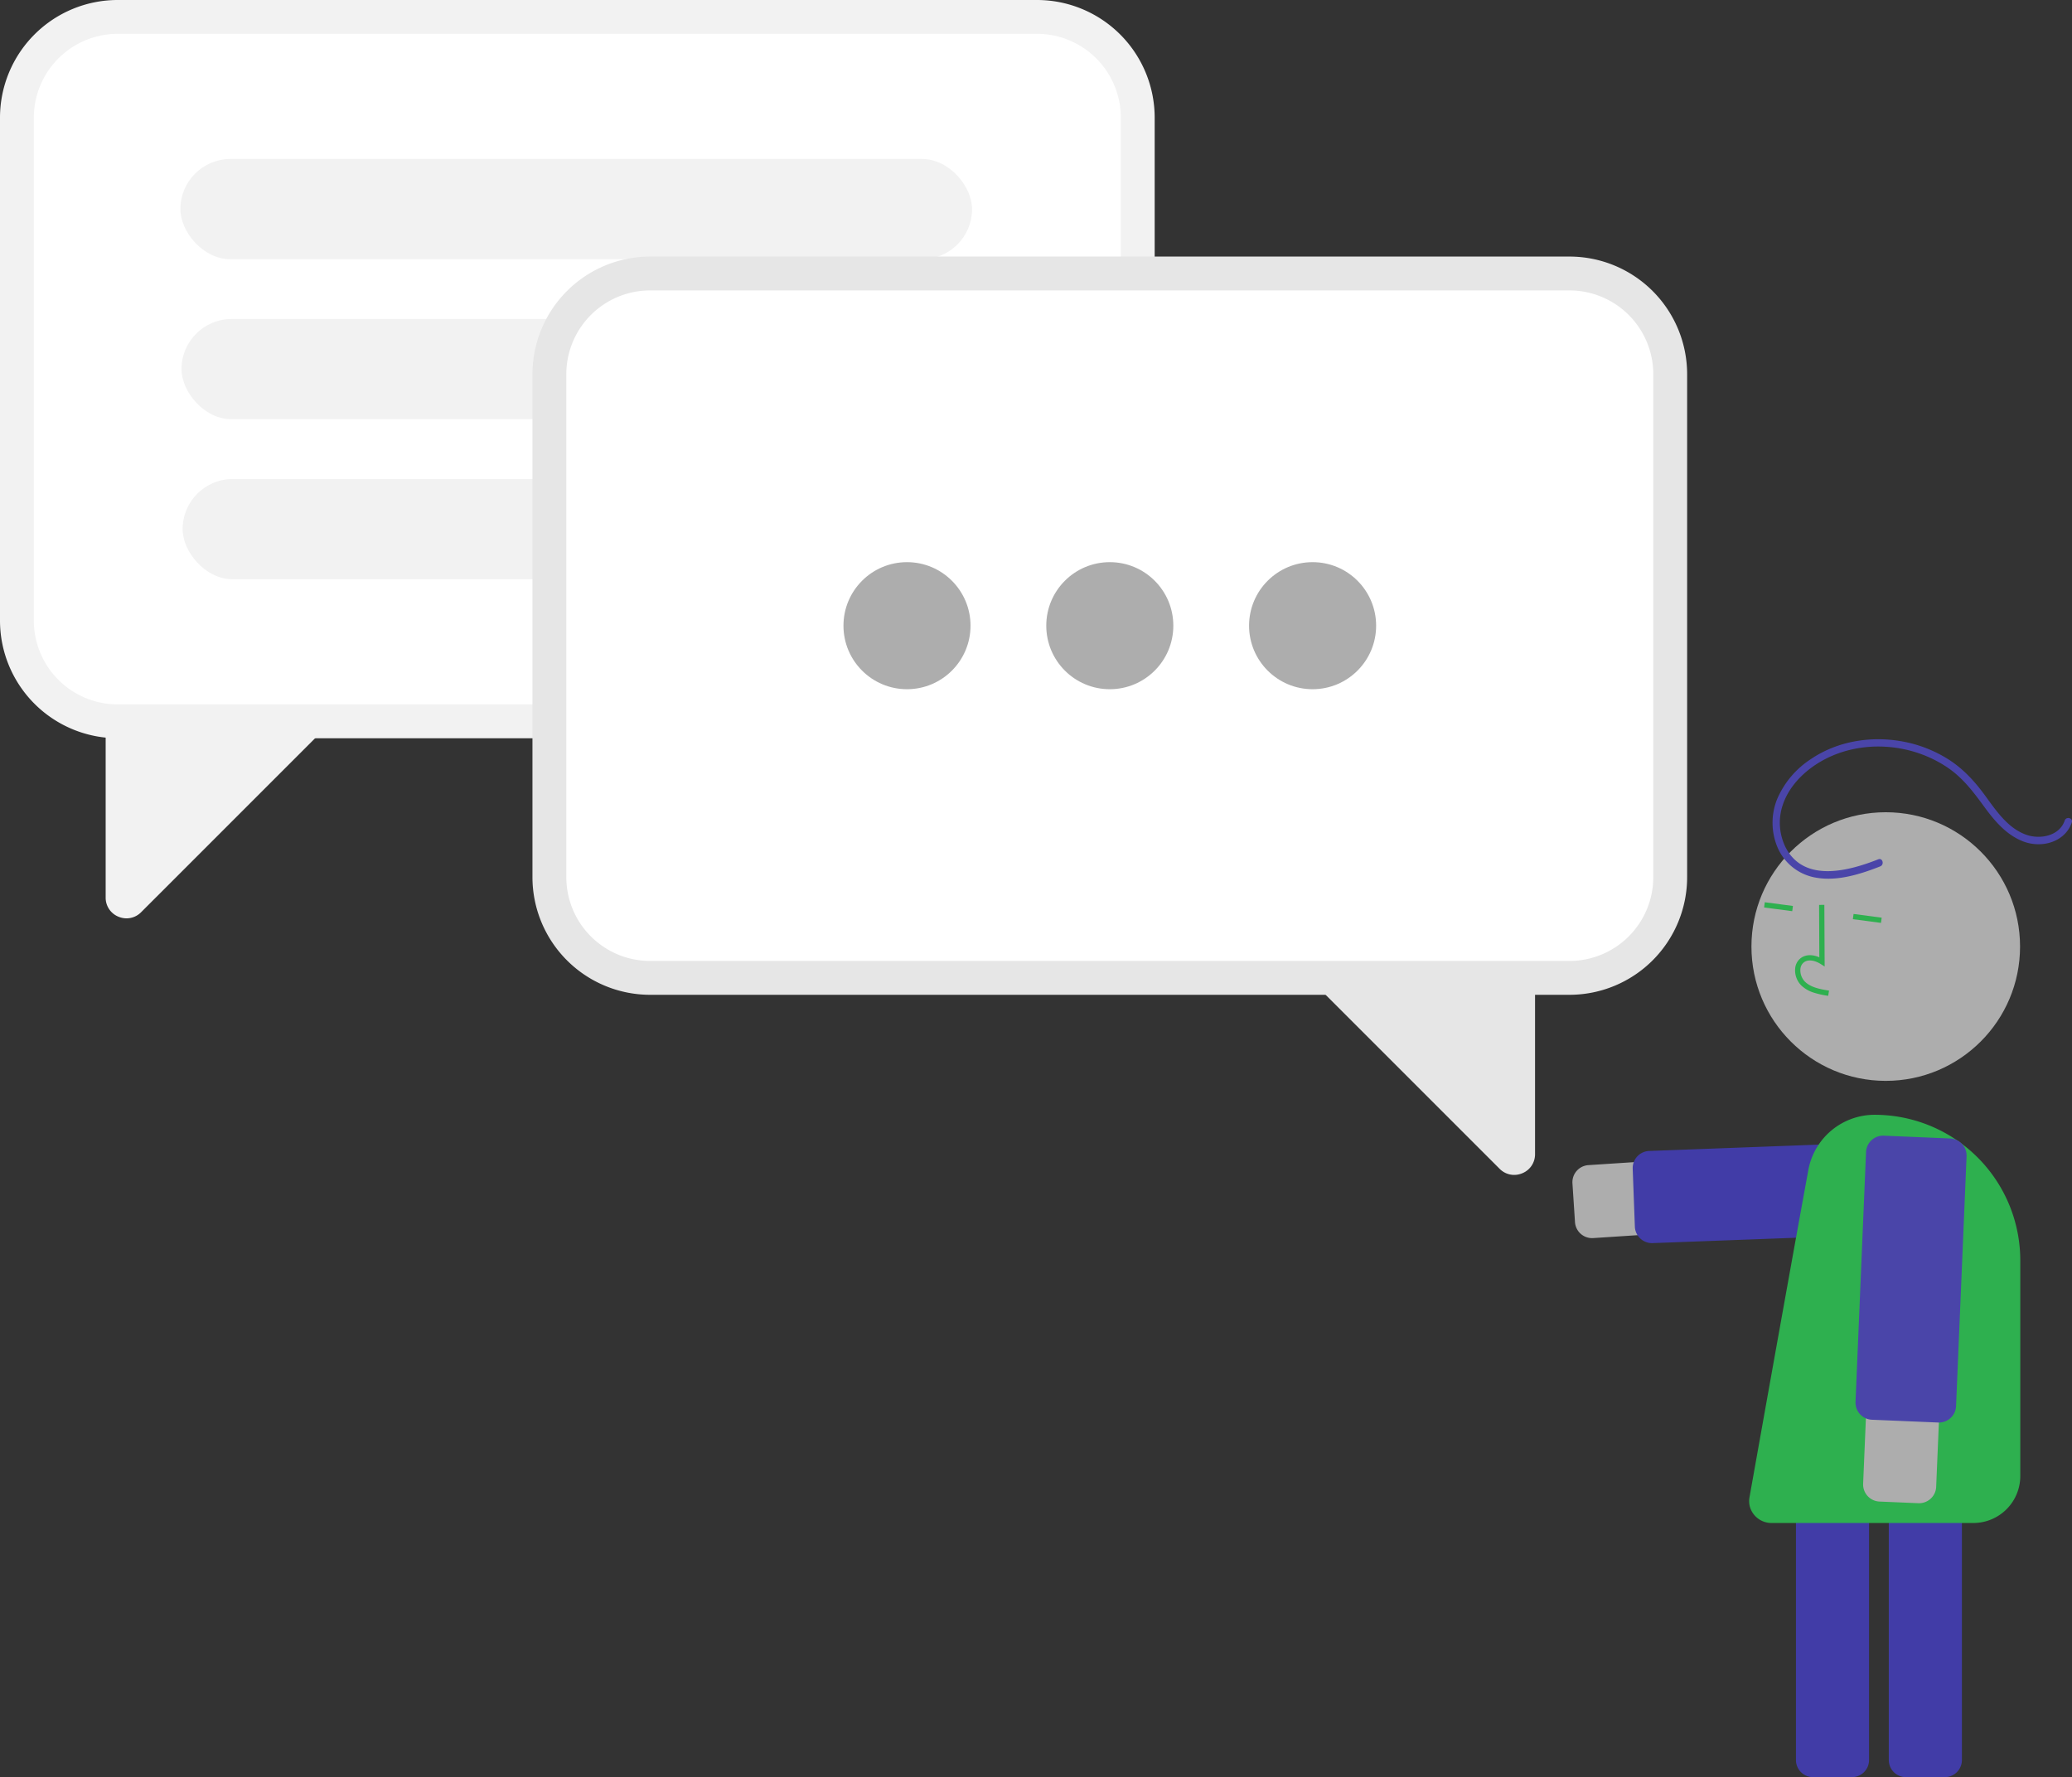 <svg data-name="Layer 1" xmlns="http://www.w3.org/2000/svg" width="847.997" height="727.305"><rect width="100%" height="100%" fill="#333333" stroke="none"/><path d="M651.569 506.704a7.006 7.006 0 01-6.98-6.548l-1.04-15.873a7.006 7.006 0 016.533-7.449l124.363-8.144a14.96 14.96 0 111.955 29.855l-124.363 8.144q-.235.015-.468.015z" fill="#adadad"/><path d="M676.091 508.751a7.015 7.015 0 01-6.998-6.745l-.886-23.709a7.005 7.005 0 016.74-7.262l102.267-3.822a7.006 7.006 0 017.262 6.74l.887 23.708a7.005 7.005 0 01-6.74 7.262l-102.267 3.823a6.38 6.38 0 01-.265.005zm119.841 218.555h-15.908a7.014 7.014 0 01-7.005-7.006V587.717a7.014 7.014 0 017.005-7.006h15.908a7.014 7.014 0 017.006 7.006V720.3a7.014 7.014 0 01-7.006 7.006zm-38 0h-15.908a7.014 7.014 0 01-7.005-7.006V587.717a7.014 7.014 0 017.005-7.006h15.908a7.014 7.014 0 017.006 7.006V720.3a7.014 7.014 0 01-7.006 7.006z" fill="#413ca7"/><circle cx="771.771" cy="387.379" r="54.967" fill="#adadad"/><path d="M742.018 406.147a13.036 13.036 0 01-4.76-2.795 8.766 8.766 0 01-2.563-6.94 5.897 5.897 0 012.622-4.538c1.965-1.261 4.594-1.265 7.271-.085l-.101-21.459 2.155-.01.12 25.227-1.661-1.045c-1.926-1.21-4.677-2.06-6.62-.814a3.787 3.787 0 00-1.64 2.93 6.624 6.624 0 001.905 5.175c2.38 2.274 5.853 2.985 9.813 3.62l-.341 2.128a35.528 35.528 0 01-6.2-1.394zm-20.033-34.762l.282-2.137 11.51 1.52-.282 2.137zm36.329 4.794l.282-2.137 11.51 1.52-.282 2.137zm49.3 247.11h-82.635a9.177 9.177 0 01-8.894-6.962 8.998 8.998 0 01-.12-3.32s16.14-90.643 24.125-134.176a27.575 27.575 0 0127.128-22.6 59.612 59.612 0 0159.612 59.613v88.229a19.216 19.216 0 01-19.216 19.216z" fill="#2eb04f"/><path d="M791.679 611.313a7.017 7.017 0 01-6.565 3.874l-15.894-.67a7.005 7.005 0 01-6.704-7.294l5.245-124.519a14.96 14.96 0 1129.892 1.26l-5.245 124.519a6.967 6.967 0 01-.729 2.83z" fill="#adadad"/><path d="M799.814 578.296a7.016 7.016 0 01-6.565 3.875l-27.147-1.143a7.014 7.014 0 01-6.704-7.295l4.307-102.248a7.005 7.005 0 017.294-6.704l27.147 1.143a7.005 7.005 0 016.704 7.294l-4.307 102.249a6.975 6.975 0 01-.729 2.83zm-31.098-226.621c-11.856 4.676-29.771 9.646-37.588-4.236a22.686 22.686 0 01-1.287-18.638c2.361-6.549 7.383-11.944 13.106-15.757 10.721-7.141 24.285-9.086 36.77-6.325a50.165 50.165 0 0117.548 7.54c6.04 4.14 10.292 9.73 14.566 15.579 4.37 5.98 9.317 12.01 16.498 14.63 5.872 2.142 13.234 1.049 17.387-3.935a12.177 12.177 0 002.194-3.936c.624-1.831-2.273-2.618-2.893-.797-2.182 6.414-10.217 7.852-15.89 5.775-7.49-2.74-12.22-9.862-16.711-16.01-4.294-5.877-9.041-11.051-15.243-14.95a52.93 52.93 0 00-18.205-7.107c-12.999-2.473-26.998-.281-38.013 7.27a36.719 36.719 0 00-13.669 16.337 25.894 25.894 0 00.179 19.643 20.849 20.849 0 0015.097 12.304c7.264 1.472 14.81-.222 21.705-2.556a113.67 113.67 0 005.247-1.938c1.775-.7 1.002-3.603-.798-2.893z" fill="#4a45a9"/><path d="M48.125 0h376.319a48.18 48.18 0 0148.125 48.125v205.876a48.18 48.18 0 01-48.125 48.125H48.125A48.18 48.18 0 010 254.001V48.125A48.18 48.18 0 0148.125 0z" fill="#f2f2f2"/><path d="M48.125 13.854h376.319a34.31 34.31 0 0134.27 34.271v205.876a34.31 34.31 0 01-34.27 34.271H48.124a34.31 34.31 0 01-34.27-34.27V48.124a34.31 34.31 0 0134.27-34.27z" fill="#fff"/><path d="M51.797 375.837a8.63 8.63 0 01-3.307-.67 8.368 8.368 0 01-5.247-7.852v-71.17l94.883-3.192-80.373 80.373a8.383 8.383 0 01-5.956 2.51z" fill="#f2f2f2"/><rect x="73.826" y="65.063" width="324" height="41.028" rx="20.514" fill="#f2f2f2"/><rect x="74.284" y="130.549" width="324" height="41.028" rx="20.514" fill="#f2f2f2"/><rect x="74.743" y="196.035" width="324" height="41.028" rx="20.514" fill="#f2f2f2"/><path d="M642.361 105H266.042a48.18 48.18 0 00-48.125 48.125v205.876a48.18 48.18 0 0048.125 48.125h376.319a48.18 48.18 0 0048.125-48.125V153.125A48.18 48.18 0 00642.361 105z" fill="#e6e6e6"/><path d="M642.361 118.854H266.042a34.31 34.31 0 00-34.27 34.271v205.876a34.31 34.31 0 0034.27 34.271h376.32a34.31 34.31 0 0034.27-34.27V153.124a34.31 34.31 0 00-34.27-34.27z" fill="#fff"/><path d="M613.733 478.326l-80.374-80.373 94.883 3.192v71.17a8.368 8.368 0 01-5.247 7.853 8.63 8.63 0 01-3.307.669 8.383 8.383 0 01-5.956-2.511z" fill="#e6e6e6"/><circle cx="371.201" cy="256.063" r="26" fill="#adadad"/><circle cx="454.201" cy="256.063" r="26" fill="#adadad"/><circle cx="537.201" cy="256.063" r="26" fill="#adadad"/></svg>